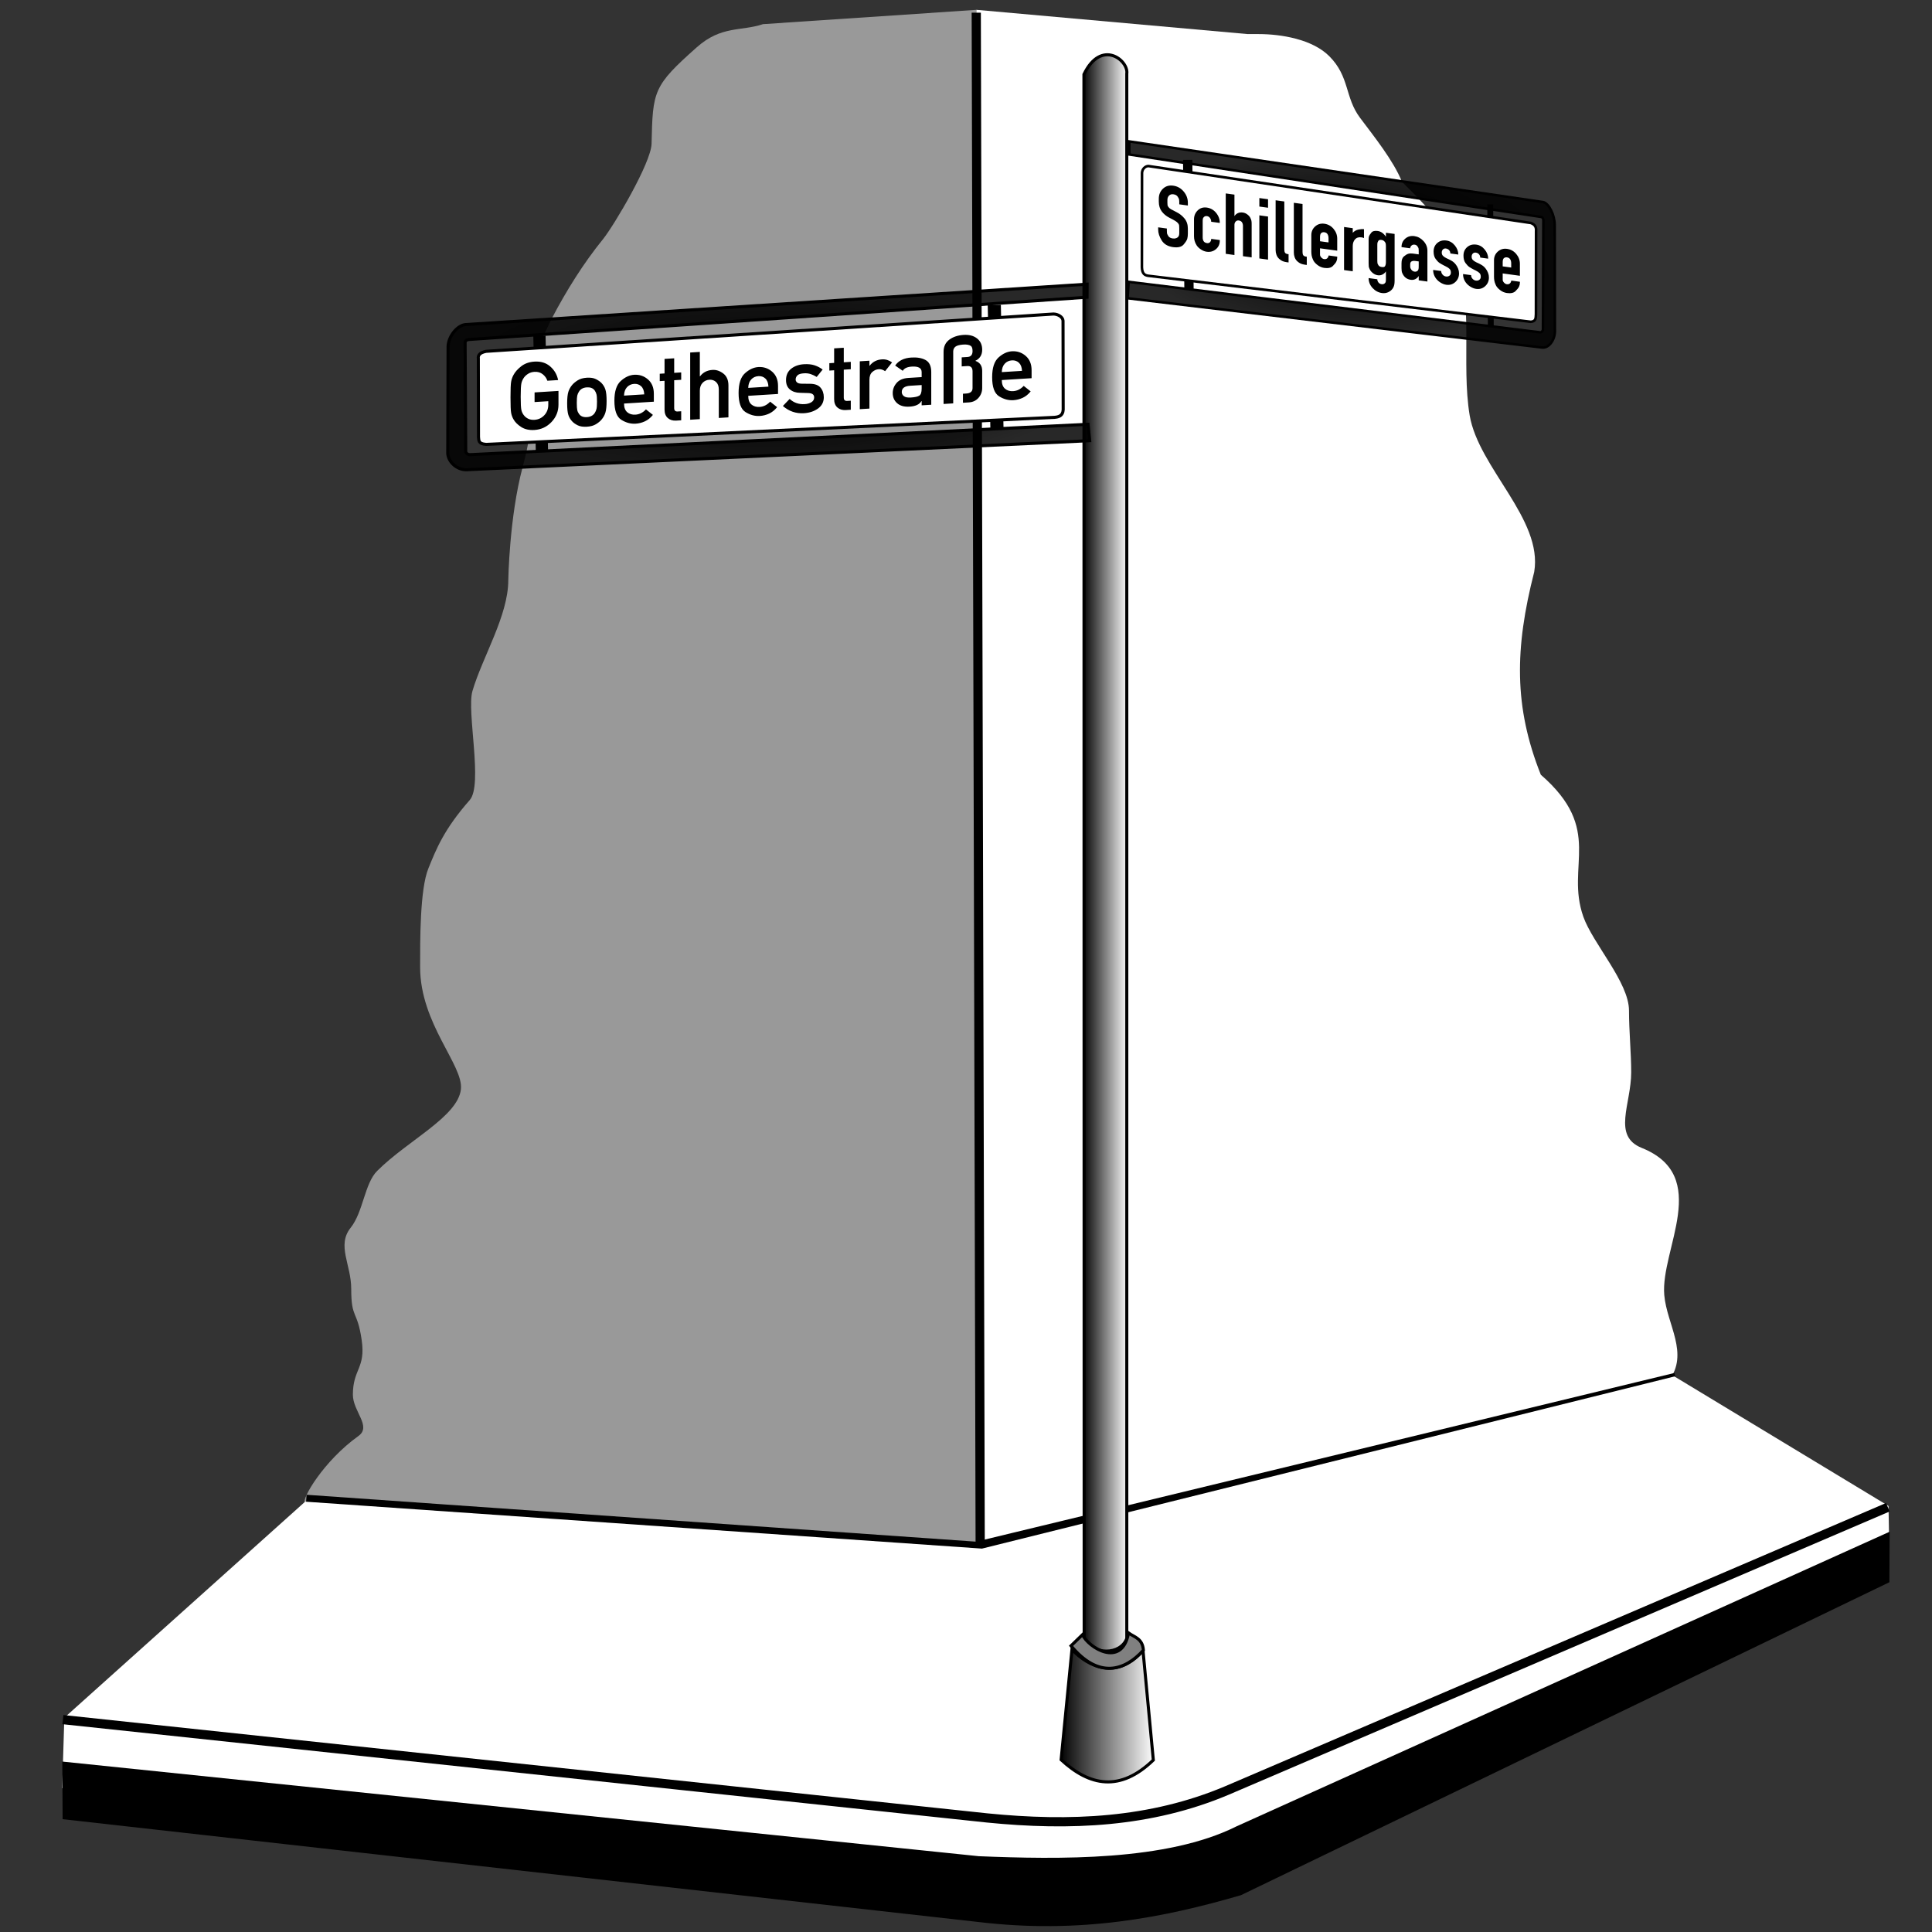<?xml version="1.0" encoding="UTF-8" standalone="no"?>
<!-- Created with Inkscape (http://www.inkscape.org/) -->
<svg
   xmlns:svg="http://www.w3.org/2000/svg"
   xmlns="http://www.w3.org/2000/svg"
   xmlns:xlink="http://www.w3.org/1999/xlink"
   version="1.0"
   width="630"
   height="630"
   id="svg2">
  <rect width="100%" height="100%" fill="#333333" stroke="none"/>
  <defs
     id="defs9">
    <linearGradient
       id="linearGradient15429">
      <stop
         style="stop-color:black;stop-opacity:1"
         offset="0"
         id="stop15431" />
      <stop
         style="stop-color:black;stop-opacity:0"
         offset="1"
         id="stop15433" />
    </linearGradient>
    <linearGradient
       id="linearGradient14529">
      <stop
         style="stop-color:black;stop-opacity:1"
         offset="0"
         id="stop14531" />
      <stop
         style="stop-color:black;stop-opacity:0"
         offset="1"
         id="stop14533" />
    </linearGradient>
    <linearGradient
       id="linearGradient13630">
      <stop
         style="stop-color:black;stop-opacity:1"
         offset="0"
         id="stop13632" />
      <stop
         style="stop-color:black;stop-opacity:0.845"
         offset="1"
         id="stop13634" />
    </linearGradient>
    <radialGradient
       cx="250.666"
       cy="122.924"
       r="105.16"
       fx="250.666"
       fy="122.924"
       id="radialGradient13640"
       xlink:href="#linearGradient13630"
       gradientUnits="userSpaceOnUse"
       gradientTransform="matrix(1,0,0,0.293,0,86.968)" />
    <linearGradient
       x1="352.96"
       y1="278.133"
       x2="367.963"
       y2="278.133"
       id="linearGradient14535"
       xlink:href="#linearGradient14529"
       gradientUnits="userSpaceOnUse" />
    <radialGradient
       cx="250.666"
       cy="122.924"
       r="105.16"
       fx="250.666"
       fy="122.924"
       id="radialGradient14540"
       xlink:href="#linearGradient13630"
       gradientUnits="userSpaceOnUse"
       gradientTransform="matrix(-0.666,-3.239482e-2,0,0.293,604.245,51.891)" />
    <linearGradient
       x1="345.515"
       y1="559.466"
       x2="376.583"
       y2="559.466"
       id="linearGradient15435"
       xlink:href="#linearGradient15429"
       gradientUnits="userSpaceOnUse" />
  </defs>
  <path
     d="M 99.458,490.014 C 98.125,489.102 105.466,476.417 116.867,468.27 C 121.284,465.114 115.07,460.274 115.07,454.793 C 115.07,446.36 119.277,446.239 117.946,437.002 C 116.508,427.029 114.531,430.267 114.531,420.29 C 114.531,412.339 109.734,406.115 114.352,400.343 C 118.436,395.237 118.877,385.935 122.977,381.834 C 132.97,371.841 149.254,364.168 150.292,355.239 C 151.206,347.368 136.994,333.863 136.994,315.345 C 136.994,306.721 136.912,290.01 139.689,283.179 C 142.221,276.951 144.706,270.515 153.167,260.896 C 157.583,255.875 152.1,232.021 154.065,225.316 C 157.291,214.312 165.746,200.737 165.746,189.196 C 165.746,189.196 166.067,168.583 170.418,152.357 C 171.555,148.119 173.293,140.748 173.293,134.747 C 173.293,128.44 172.028,120.025 174.731,114.62 C 176.248,111.586 178.63,106.463 179.942,103.838 C 184.66,94.806 190.241,85.856 196.654,77.962 C 200.26,73.454 212.33,53.088 212.468,46.874 C 212.851,29.581 212.996,28.049 227.203,15.426 C 235.24,8.285 241.617,10.273 248.791,7.877 L 318.491,3.206 L 318.491,505.648 L 99.458,490.014 z "
     style="fill:#999;fill-opacity:1;fill-rule:evenodd;stroke:none;stroke-width:1px;stroke-linecap:butt;stroke-linejoin:miter;stroke-opacity:1"
     id="path10061" />
  <path
     d="M 318.428,3.206 L 318.428,505.648 L 544.132,450.3 C 550.947,441.33 543.516,431.948 542.694,422.267 C 541.433,407.411 558.252,383.51 535.351,374.319 C 525.654,370.427 531.912,360.091 531.912,349.668 C 531.912,343.221 531.193,336.239 531.193,329.542 C 531.193,320.327 519.404,307.694 516.31,298.943 C 510.384,282.185 523.129,270.617 502.441,252.63 C 493.626,230.486 493.903,211.444 500.285,186.5 C 503.183,169.308 482.171,152.62 479.243,135.466 C 476.378,118.279 480.823,98.312 474.408,82.274 C 470.315,72.041 464.218,66.334 457.157,59.273 C 454.417,52.423 448.032,44.471 443.5,38.428 C 438.462,31.71 440.179,25.044 433.436,18.301 C 427.943,12.808 417.807,11.113 410.435,11.113 C 409.237,11.113 408.039,11.113 406.841,11.113 L 318.428,3.206 z "
     style="fill:white;fill-opacity:1;fill-rule:evenodd;stroke:none;stroke-width:1px;stroke-linecap:butt;stroke-linejoin:miter;stroke-opacity:1"
     id="path10063" />
  <path
     d="M 318.063,504.314 L 352.146,496.08 C 347.803,566.874 367.709,533.258 368.903,492.13 L 546.35,449.166"
     style="fill:none;fill-opacity:1;fill-rule:evenodd;stroke:black;stroke-width:3;stroke-linecap:butt;stroke-linejoin:miter;stroke-miterlimit:4;stroke-dasharray:none;stroke-opacity:1"
     id="path10067" />
  <path
     d="M 99.87,488.924 L 319.628,504.314 L 318.346,4.134"
     style="fill:none;fill-opacity:1;fill-rule:evenodd;stroke:black;stroke-width:3;stroke-linecap:butt;stroke-linejoin:miter;stroke-miterlimit:4;stroke-dasharray:none;stroke-opacity:1"
     id="path10065" />
  <path
     d="M 99.506,489.671 L 20.98,560.119 L 20.273,583.082 L 326.585,618.519 L 400.577,610.864 L 616.139,509.16 L 615.82,491.078 L 546.009,448.847 L 320.206,504.979 L 99.506,489.671 z "
     style="fill:white;fill-opacity:1;fill-rule:evenodd;stroke:none;stroke-width:1px;stroke-linecap:butt;stroke-linejoin:miter;stroke-opacity:1"
     id="path11843" />
  <path
     d="M 20.52,560.744 L 321.911,592.807 C 348.842,595.507 375.201,594.39 400.144,583.83 L 615.606,491.489"
     style="fill:none;fill-opacity:1;fill-rule:evenodd;stroke:black;stroke-width:3;stroke-linecap:butt;stroke-linejoin:miter;stroke-miterlimit:4;stroke-dasharray:none;stroke-opacity:1"
     id="path10954" />
  <path
     d="M 20.313,574.423 L 20.419,593.209 L 318.703,626.697 C 352.274,630.783 379.879,625.217 404.654,617.995 L 616.106,515.943 L 616.19,499.473 L 403.197,595.556 C 380.481,606.931 345.179,606.336 319.181,605.283 L 20.313,574.423 z "
     style="fill:black;fill-opacity:1;fill-rule:evenodd;stroke:none;stroke-width:1px;stroke-linecap:butt;stroke-linejoin:miter;stroke-opacity:1"
     id="path11841" />
  <path
     d="M 355.326,143.705 L 152.173,153.18 C 148.97,153.279 146.109,150.554 146.006,147.809 L 146.113,113.137 C 146.113,109.859 148.991,106.165 151.722,105.845 L 354.485,92.664 L 354.455,96.922 L 152.762,110.718 C 151.337,110.957 151.733,111.879 151.67,112.629 L 151.875,147.425 C 152.159,147.869 152.412,148.331 153.581,148.244 L 354.785,138.351 L 355.326,143.705 z "
     style="fill:url(#radialGradient13640);fill-opacity:1;fill-rule:nonzero;stroke:black;stroke-width:1px;stroke-linecap:butt;stroke-linejoin:miter;stroke-opacity:1"
     id="path11847" />
  <path
     d="M 367.684,97.252 L 502.935,113.331 C 505.067,113.534 506.972,110.895 507.04,108.147 L 506.969,73.389 C 506.969,70.103 505.053,66.307 503.235,65.898 L 368.244,46.117 L 368.264,50.386 L 502.542,70.749 C 503.491,71.035 503.228,71.945 503.269,72.699 L 503.133,107.571 C 502.944,108.007 502.775,108.462 501.997,108.337 L 368.045,91.902 L 367.684,97.252 z "
     style="fill:url(#radialGradient14540);fill-opacity:1;fill-rule:nonzero;stroke:black;stroke-width:0.817px;stroke-linecap:butt;stroke-linejoin:miter;stroke-opacity:1"
     id="path14538" />
  <path
     d="M 349.554,537.876 L 346.015,573.825 C 355.375,582.475 365.255,584.368 376.083,573.935 L 372.718,538.217 C 364.287,547.846 355.075,543.71 349.554,537.876 z "
     style="fill:url(#linearGradient15435);fill-opacity:1;fill-rule:evenodd;stroke:black;stroke-width:1px;stroke-linecap:butt;stroke-linejoin:miter;stroke-opacity:1"
     id="path14542" />
  <path
     d="M 353.46,24.25 L 353.534,534.283 C 356.348,539.806 365.393,539.759 367.429,534.283 L 367.429,24.051 C 368.082,19.668 359.079,12.541 353.46,24.25 z "
     style="fill:url(#linearGradient14535);fill-opacity:1;fill-rule:evenodd;stroke:black;stroke-width:1px;stroke-linecap:butt;stroke-linejoin:miter;stroke-opacity:1"
     id="path13642" />
  <path
     d="M 349.245,536.677 L 352.995,533.037 C 354.796,537.172 365.848,544.211 367.998,532.485 C 369.933,533.884 372.549,534.262 372.851,538.111 C 366.674,544.943 358.165,547.491 349.245,536.677 z "
     style="fill:gray;fill-opacity:1;fill-rule:evenodd;stroke:black;stroke-width:1px;stroke-linecap:butt;stroke-linejoin:miter;stroke-opacity:1"
     id="path15437" />
  <path
     d="M 175.903,109.486 L 176.717,147.218"
     style="fill:none;fill-opacity:1;fill-rule:evenodd;stroke:black;stroke-width:4;stroke-linecap:butt;stroke-linejoin:miter;stroke-miterlimit:4;stroke-dasharray:none;stroke-opacity:1"
     id="path15451" />
  <path
     d="M 324.223,99.449 L 325.096,139.881"
     style="fill:none;fill-opacity:1;fill-rule:evenodd;stroke:black;stroke-width:4.286;stroke-linecap:butt;stroke-linejoin:miter;stroke-miterlimit:4;stroke-dasharray:none;stroke-opacity:1"
     id="path17223" />
  <path
     d="M 158.514,114.565 L 343.519,102.397 C 345.024,102.436 346.548,103.346 346.639,104.581 L 346.692,133.597 C 346.585,135.661 345.157,135.969 343.831,136.093 L 158.526,144.911 C 155.808,144.703 156.188,143.501 156.03,142.485 L 155.977,116.953 C 155.83,115.873 156.383,114.994 158.514,114.565 z "
     style="fill:white;fill-opacity:1;fill-rule:evenodd;stroke:black;stroke-width:1px;stroke-linecap:butt;stroke-linejoin:miter;stroke-opacity:1"
     id="path15439" />
  <path
     d="M 174.32,141.949 L 174.32,138.805 L 182.112,138.805 L 182.112,143.273 C 182.112,145.449 181.355,147.29 179.841,148.794 C 178.326,150.299 176.476,151.051 174.29,151.051 C 172.564,151.051 171.118,150.637 169.949,149.81 C 168.781,148.982 167.941,148.087 167.429,147.124 C 167.068,146.483 166.818,145.78 166.677,145.018 C 166.537,144.256 166.467,142.556 166.467,139.918 C 166.467,137.281 166.537,135.581 166.677,134.818 C 166.818,134.056 167.068,133.354 167.429,132.712 C 167.941,131.759 168.781,130.862 169.949,130.019 C 171.118,129.177 172.564,128.756 174.29,128.756 C 176.366,128.756 178.083,129.395 179.442,130.674 C 180.801,131.952 181.651,133.479 181.992,135.255 L 178.487,135.255 C 178.216,134.412 177.712,133.675 176.975,133.043 C 176.238,132.411 175.343,132.095 174.29,132.095 C 173.507,132.095 172.83,132.256 172.259,132.577 C 171.687,132.898 171.236,133.269 170.905,133.69 C 170.473,134.252 170.18,134.868 170.025,135.54 C 169.869,136.212 169.791,137.672 169.791,139.918 C 169.791,142.175 169.869,143.639 170.025,144.311 C 170.18,144.983 170.473,145.59 170.905,146.131 C 171.236,146.573 171.687,146.951 172.259,147.267 C 172.83,147.583 173.507,147.741 174.29,147.741 C 175.553,147.741 176.619,147.31 177.486,146.447 C 178.354,145.585 178.788,144.462 178.788,143.078 L 178.788,141.949 L 174.32,141.949 z M 184.941,143.047 C 184.941,141.373 185.071,140.124 185.332,139.301 C 185.593,138.479 186.024,137.737 186.626,137.075 C 187.057,136.604 187.651,136.152 188.408,135.721 C 189.166,135.29 190.156,135.074 191.38,135.074 C 192.583,135.074 193.566,135.29 194.328,135.721 C 195.091,136.152 195.687,136.604 196.119,137.075 C 196.72,137.737 197.152,138.479 197.412,139.301 C 197.673,140.124 197.804,141.373 197.804,143.047 C 197.804,144.752 197.673,146.016 197.412,146.839 C 197.152,147.661 196.72,148.403 196.119,149.065 C 195.687,149.546 195.091,149.998 194.328,150.419 C 193.566,150.84 192.583,151.051 191.38,151.051 C 190.156,151.051 189.166,150.84 188.408,150.419 C 187.651,149.998 187.057,149.546 186.626,149.065 C 186.024,148.403 185.593,147.661 185.332,146.839 C 185.071,146.016 184.941,144.752 184.941,143.047 L 184.941,143.047 z M 194.674,143.078 C 194.674,141.944 194.617,141.147 194.501,140.685 C 194.386,140.224 194.188,139.783 193.907,139.362 C 193.355,138.599 192.513,138.218 191.38,138.218 C 190.226,138.218 189.384,138.599 188.852,139.362 C 188.551,139.783 188.348,140.224 188.243,140.685 C 188.138,141.147 188.085,141.934 188.085,143.047 C 188.085,144.191 188.138,144.996 188.243,145.462 C 188.348,145.928 188.551,146.367 188.852,146.778 C 189.384,147.541 190.226,147.922 191.38,147.922 C 192.513,147.922 193.355,147.541 193.907,146.778 C 194.188,146.367 194.386,145.931 194.501,145.47 C 194.617,145.008 194.674,144.211 194.674,143.078 L 194.674,143.078 z M 213.209,144.251 L 203.49,144.251 C 203.49,145.535 203.839,146.498 204.536,147.139 C 205.233,147.781 206.123,148.102 207.206,148.102 C 208.5,148.102 209.643,147.601 210.636,146.598 L 212.908,148.539 C 212.136,149.441 211.265,150.086 210.298,150.472 C 209.33,150.858 208.319,151.051 207.266,151.051 C 205.662,151.051 204.107,150.532 202.603,149.494 C 201.098,148.456 200.346,146.332 200.346,143.123 C 200.346,140.084 201.041,137.983 202.43,136.819 C 203.819,135.656 205.27,135.074 206.785,135.074 C 208.5,135.074 209.999,135.668 211.283,136.857 C 212.567,138.045 213.209,139.647 213.209,141.663 L 213.209,144.251 z M 203.49,141.663 L 210.08,141.663 C 210.029,140.49 209.698,139.592 209.087,138.97 C 208.475,138.349 207.708,138.038 206.785,138.038 C 205.852,138.038 205.077,138.349 204.461,138.97 C 203.844,139.592 203.52,140.49 203.49,141.663 L 203.49,141.663 z M 216.699,135.255 L 216.699,130.516 L 219.843,130.516 L 219.843,135.255 L 222.13,135.255 L 222.13,137.662 L 219.843,137.662 L 219.843,146.748 C 219.843,147.531 220.214,147.922 220.956,147.922 L 222.13,147.922 L 222.13,150.87 L 220.49,150.87 C 219.397,150.87 218.492,150.539 217.775,149.877 C 217.057,149.216 216.699,148.268 216.699,147.034 L 216.699,137.662 L 215.134,137.662 L 215.134,135.255 L 216.699,135.255 z M 225.063,150.87 L 225.063,128.951 L 228.208,128.951 L 228.208,136.924 L 228.268,136.924 C 229.241,135.691 230.595,135.074 232.33,135.074 C 233.543,135.074 234.714,135.535 235.843,136.458 C 236.971,137.381 237.535,138.725 237.535,140.49 L 237.535,150.87 L 234.391,150.87 L 234.391,141.573 C 234.391,140.52 234.097,139.698 233.511,139.106 C 232.924,138.514 232.194,138.218 231.322,138.218 C 230.419,138.218 229.674,138.514 229.088,139.106 C 228.501,139.698 228.208,140.52 228.208,141.573 L 228.208,150.87 L 225.063,150.87 z M 253.707,144.251 L 243.989,144.251 C 243.989,145.535 244.337,146.498 245.035,147.139 C 245.732,147.781 246.622,148.102 247.705,148.102 C 248.999,148.102 250.142,147.601 251.135,146.598 L 253.407,148.539 C 252.634,149.441 251.764,150.086 250.796,150.472 C 249.829,150.858 248.818,151.051 247.765,151.051 C 246.16,151.051 244.606,150.532 243.101,149.494 C 241.597,148.456 240.845,146.332 240.845,143.123 C 240.845,140.084 241.539,137.983 242.928,136.819 C 244.317,135.656 245.769,135.074 247.284,135.074 C 248.999,135.074 250.498,135.668 251.782,136.857 C 253.066,138.045 253.707,139.647 253.707,141.663 L 253.707,144.251 z M 243.989,141.663 L 250.578,141.663 C 250.528,140.49 250.197,139.592 249.585,138.97 C 248.974,138.349 248.206,138.038 247.284,138.038 C 246.351,138.038 245.576,138.349 244.959,138.97 C 244.343,139.592 244.019,140.49 243.989,141.663 L 243.989,141.663 z M 255.287,148.268 L 257.484,146.101 C 258.848,147.435 260.487,148.102 262.403,148.102 C 263.296,148.102 264.033,147.934 264.614,147.598 C 265.196,147.262 265.487,146.763 265.487,146.101 C 265.487,145.189 264.85,144.677 263.576,144.567 L 260.808,144.311 C 259.514,144.211 258.441,143.785 257.589,143.032 C 256.736,142.28 256.31,141.232 256.31,139.888 C 256.31,138.304 256.867,137.105 257.98,136.293 C 259.093,135.48 260.477,135.074 262.132,135.074 C 263.496,135.074 264.665,135.267 265.637,135.653 C 266.61,136.039 267.483,136.553 268.255,137.195 L 266.314,139.482 C 265.693,139.061 265.051,138.715 264.389,138.444 C 263.727,138.173 262.975,138.038 262.132,138.038 C 261.129,138.038 260.432,138.216 260.041,138.572 C 259.65,138.928 259.454,139.377 259.454,139.918 C 259.454,140.259 259.6,140.575 259.891,140.866 C 260.181,141.157 260.723,141.332 261.515,141.393 L 264.103,141.573 C 265.718,141.683 266.876,142.182 267.578,143.07 C 268.28,143.958 268.631,145.018 268.631,146.252 C 268.631,147.786 268.004,148.97 266.751,149.802 C 265.497,150.635 263.968,151.051 262.162,151.051 C 259.565,151.051 257.273,150.123 255.287,148.268 L 255.287,148.268 z M 272.001,135.255 L 272.001,130.516 L 275.145,130.516 L 275.145,135.255 L 277.432,135.255 L 277.432,137.662 L 275.145,137.662 L 275.145,146.748 C 275.145,147.531 275.516,147.922 276.259,147.922 L 277.432,147.922 L 277.432,150.87 L 275.792,150.87 C 274.699,150.87 273.794,150.539 273.077,149.877 C 272.36,149.216 272.001,148.268 272.001,147.034 L 272.001,137.662 L 270.437,137.662 L 270.437,135.255 L 272.001,135.255 z M 280.366,150.87 L 280.366,135.255 L 283.51,135.255 L 283.51,136.924 L 283.57,136.924 C 284.543,135.691 285.897,135.074 287.632,135.074 C 288.775,135.074 289.863,135.475 290.897,136.278 L 288.625,138.986 C 287.943,138.474 287.251,138.218 286.549,138.218 C 285.777,138.218 285.077,138.477 284.45,138.993 C 283.823,139.51 283.51,140.339 283.51,141.483 L 283.51,150.87 L 280.366,150.87 z M 300.54,150.87 L 300.54,149.486 L 300.465,149.486 C 299.833,150.529 298.549,151.051 296.613,151.051 C 294.868,151.051 293.514,150.597 292.551,149.689 C 291.589,148.782 291.107,147.646 291.107,146.282 C 291.107,145.048 291.533,143.97 292.386,143.047 C 293.238,142.125 294.507,141.663 296.192,141.663 L 300.54,141.663 L 300.54,140.039 C 300.54,138.705 299.472,138.038 297.335,138.038 C 295.851,138.038 294.863,138.434 294.372,139.226 L 291.904,137.361 C 292.998,135.836 294.753,135.074 297.17,135.074 C 299.096,135.074 300.66,135.45 301.864,136.202 C 303.067,136.955 303.669,138.293 303.669,140.219 L 303.669,150.87 L 300.54,150.87 z M 300.54,145.394 L 300.54,144.251 L 296.779,144.251 C 294.963,144.251 294.056,144.878 294.056,146.131 C 294.056,146.663 294.284,147.124 294.74,147.516 C 295.197,147.907 295.956,148.102 297.019,148.102 C 298.323,148.102 299.236,147.957 299.758,147.666 C 300.279,147.375 300.54,146.618 300.54,145.394 L 300.54,145.394 z M 313.598,138.986 L 313.598,136.037 L 315.479,136.037 C 316.582,136.037 317.133,135.43 317.134,134.217 C 317.133,133.414 316.973,132.858 316.652,132.547 C 316.08,132.085 315.173,131.87 313.929,131.9 C 312.786,131.93 311.991,132.108 311.545,132.434 C 311.098,132.76 310.86,133.239 310.83,133.871 L 310.83,150.87 L 307.686,150.87 L 307.686,133.871 C 307.686,132.156 308.305,130.874 309.544,130.027 C 310.782,129.179 312.349,128.756 314.245,128.756 C 316.03,128.756 317.482,129.229 318.6,130.177 C 319.719,131.125 320.278,132.386 320.278,133.961 C 320.278,135.656 319.531,136.819 318.036,137.451 C 319.531,138.053 320.278,139.191 320.278,140.866 L 320.278,146.447 C 320.278,147.671 319.879,148.714 319.082,149.577 C 318.284,150.439 317.239,150.87 315.945,150.87 L 314.004,150.87 L 314.004,147.922 L 315.103,147.922 C 316.457,147.922 317.133,147.375 317.134,146.282 L 317.134,140.806 C 317.133,139.592 316.562,138.986 315.418,138.986 L 313.598,138.986 z M 336.39,144.251 L 326.671,144.251 C 326.671,145.535 327.02,146.498 327.717,147.139 C 328.414,147.781 329.304,148.102 330.387,148.102 C 331.681,148.102 332.824,147.601 333.817,146.598 L 336.089,148.539 C 335.317,149.441 334.447,150.086 333.479,150.472 C 332.511,150.858 331.501,151.051 330.448,151.051 C 328.843,151.051 327.288,150.532 325.784,149.494 C 324.279,148.456 323.527,146.332 323.527,143.123 C 323.527,140.084 324.222,137.983 325.611,136.819 C 327,135.656 328.452,135.074 329.966,135.074 C 331.681,135.074 333.181,135.668 334.464,136.857 C 335.748,138.045 336.39,139.647 336.39,141.663 L 336.39,144.251 z M 326.671,141.663 L 333.261,141.663 C 333.211,140.49 332.88,139.592 332.268,138.97 C 331.656,138.349 330.889,138.038 329.966,138.038 C 329.033,138.038 328.259,138.349 327.642,138.97 C 327.025,139.592 326.702,140.49 326.671,141.663 L 326.671,141.663 z "
     transform="matrix(1,-6.220629e-2,0,1,0,0)"
     style="font-size:30.81px;font-style:normal;font-variant:normal;font-weight:normal;font-stretch:normal;text-align:center;line-height:100%;writing-mode:lr-tb;text-anchor:middle;fill:black;fill-opacity:1;stroke:none;stroke-width:1px;stroke-linecap:butt;stroke-linejoin:miter;stroke-opacity:1;font-family:DIN 1451 Mittelschrift"
     id="text15441" />
  <path
     d="M 485.95,66.643 L 486.128,106.453"
     style="fill:none;fill-opacity:1;fill-rule:evenodd;stroke:black;stroke-width:1.922;stroke-linecap:butt;stroke-linejoin:miter;stroke-miterlimit:4;stroke-dasharray:none;stroke-opacity:1"
     id="path17227" />
  <path
     d="M 387.291,52.134 L 387.712,94.223"
     style="fill:none;fill-opacity:1;fill-rule:evenodd;stroke:black;stroke-width:3.036;stroke-linecap:butt;stroke-linejoin:miter;stroke-miterlimit:4;stroke-dasharray:none;stroke-opacity:1"
     id="path17225" />
  <path
     d="M 499.185,72.713 L 374.5,54.148 C 373.486,54.145 372.459,55.064 372.397,56.372 L 372.362,87.175 C 372.433,89.369 373.396,89.739 374.29,89.912 L 499.177,104.929 C 501.009,104.79 500.752,103.502 500.859,102.429 L 500.894,75.326 C 500.993,74.184 500.621,73.233 499.185,72.713 z "
     style="fill:white;fill-opacity:1;fill-rule:evenodd;stroke:black;stroke-width:0.846px;stroke-linecap:butt;stroke-linejoin:miter;stroke-opacity:1"
     id="path15445" />
  <path
     d="M 380.498,75.226 C 380.498,75.6 380.513,75.882 380.542,76.073 C 380.572,76.264 380.719,76.57 380.985,76.991 C 381.251,77.411 381.738,77.67 382.446,77.767 C 382.84,77.821 383.204,77.788 383.539,77.667 C 383.873,77.545 384.119,77.363 384.277,77.118 C 384.434,76.874 384.518,76.61 384.528,76.326 C 384.538,76.042 384.543,75.851 384.543,75.752 L 384.543,74.365 C 384.543,73.971 384.528,73.673 384.498,73.473 C 384.469,73.272 384.351,73.044 384.144,72.789 C 383.937,72.534 383.642,72.287 383.258,72.048 C 382.875,71.808 382.206,71.445 381.251,70.96 C 380.296,70.474 379.494,69.808 378.844,68.961 C 378.195,68.114 377.87,67.03 377.87,65.711 L 377.87,64.826 C 377.87,63.487 378.318,62.393 379.213,61.542 C 380.109,60.69 381.226,60.357 382.564,60.541 C 383.922,60.728 385.059,61.361 385.974,62.442 C 386.89,63.523 387.347,64.752 387.347,66.129 L 387.347,67.015 L 384.543,66.629 L 384.543,65.743 C 384.543,65.468 384.523,65.229 384.484,65.027 C 384.444,64.824 384.287,64.517 384.011,64.106 C 383.735,63.694 383.273,63.443 382.623,63.354 C 382.053,63.275 381.585,63.413 381.221,63.766 C 380.857,64.12 380.675,64.602 380.675,65.211 L 380.675,66.097 C 380.675,66.471 380.689,66.744 380.719,66.915 C 380.749,67.087 380.852,67.293 381.029,67.534 C 381.206,67.775 381.462,67.997 381.797,68.2 C 382.132,68.404 382.776,68.743 383.731,69.219 C 384.685,69.695 385.527,70.371 386.255,71.249 C 386.983,72.127 387.347,73.235 387.347,74.573 L 387.347,76.168 C 387.347,76.817 387.283,77.379 387.156,77.853 C 387.028,78.328 386.629,78.957 385.96,79.741 C 385.291,80.525 384.139,80.805 382.505,80.58 C 380.813,80.347 379.583,79.622 378.815,78.405 C 378.047,77.187 377.663,75.997 377.663,74.836 L 377.663,74.127 L 380.498,74.517 L 380.498,75.226 z M 397.761,78.456 C 397.761,79.617 397.338,80.553 396.492,81.263 C 395.645,81.973 394.641,82.249 393.48,82.089 C 392.85,82.003 392.225,81.754 391.605,81.344 C 390.985,80.934 390.517,80.481 390.203,79.985 C 389.888,79.489 389.667,78.996 389.539,78.506 C 389.411,78.016 389.347,77.525 389.347,77.033 L 389.347,71.541 C 389.347,70.38 389.745,69.407 390.542,68.621 C 391.339,67.835 392.329,67.523 393.509,67.685 C 394.73,67.853 395.744,68.425 396.551,69.402 C 397.358,70.379 397.761,71.478 397.761,72.698 L 394.956,72.313 C 394.956,71.88 394.833,71.479 394.587,71.11 C 394.342,70.742 394.002,70.528 393.569,70.468 C 393.313,70.433 393.092,70.457 392.904,70.539 C 392.717,70.622 392.55,70.766 392.403,70.972 C 392.255,71.178 392.181,71.498 392.181,71.931 L 392.181,77.423 C 392.181,77.934 392.29,78.353 392.506,78.678 C 392.723,79.003 393.087,79.2 393.598,79.271 C 394.012,79.328 394.342,79.22 394.587,78.949 C 394.833,78.678 394.956,78.326 394.956,77.893 L 397.761,78.278 L 397.761,78.456 z M 405.282,69.304 C 405.794,69.374 406.276,69.578 406.729,69.916 C 407.182,70.254 407.507,70.618 407.703,71.01 C 407.9,71.401 408.023,71.728 408.072,71.991 C 408.122,72.253 408.146,72.591 408.146,73.004 L 408.146,83.928 L 405.312,83.538 L 405.312,73.677 C 405.312,73.205 405.203,72.806 404.987,72.481 C 404.77,72.156 404.426,71.961 403.954,71.896 C 403.541,71.84 403.201,71.955 402.935,72.243 C 402.67,72.531 402.537,72.882 402.537,73.295 L 402.537,83.157 L 399.702,82.767 L 399.702,63.075 L 402.537,63.465 L 402.537,70.462 C 403.186,69.527 404.101,69.142 405.282,69.304 L 405.282,69.304 z M 410.658,84.274 L 410.658,70.22 L 413.493,70.609 L 413.493,84.663 L 410.658,84.274 z M 410.658,67.356 L 410.658,64.581 L 413.493,64.971 L 413.493,67.746 L 410.658,67.356 z M 418.798,65.7 L 418.798,81.348 C 418.798,81.82 418.877,82.175 419.034,82.414 C 419.191,82.652 419.506,82.803 419.979,82.868 L 420.186,82.897 L 420.186,85.584 L 419.566,85.498 C 419.113,85.436 418.69,85.329 418.296,85.176 C 417.903,85.023 417.509,84.768 417.115,84.409 C 416.722,84.05 416.431,83.616 416.244,83.108 C 416.057,82.6 415.963,82.07 415.963,81.519 L 415.963,65.311 L 418.798,65.7 z M 424.737,66.517 L 424.737,82.165 C 424.737,82.637 424.816,82.992 424.973,83.23 C 425.131,83.468 425.446,83.62 425.919,83.685 L 426.125,83.713 L 426.125,86.4 L 425.505,86.315 C 425.052,86.253 424.629,86.145 424.236,85.993 C 423.842,85.84 423.449,85.584 423.055,85.225 C 422.661,84.866 422.371,84.433 422.184,83.925 C 421.996,83.417 421.903,82.887 421.903,82.336 L 421.903,66.127 L 424.737,66.517 z M 431.769,84.489 C 432.183,84.546 432.517,84.464 432.773,84.244 C 433.029,84.023 433.186,83.71 433.246,83.305 L 436.05,83.691 L 436.05,84.015 C 436.05,84.448 435.957,84.868 435.77,85.276 C 435.583,85.683 435.194,86.176 434.603,86.754 C 434.013,87.333 433.088,87.535 431.828,87.362 C 431.021,87.251 430.278,86.932 429.599,86.406 C 428.92,85.879 428.452,85.338 428.196,84.781 C 427.94,84.224 427.778,83.729 427.709,83.297 C 427.641,82.864 427.606,82.441 427.606,82.028 L 427.606,76.684 C 427.606,75.523 428.024,74.572 428.861,73.83 C 429.697,73.089 430.696,72.798 431.858,72.958 C 433.059,73.123 434.058,73.679 434.855,74.625 C 435.652,75.571 436.05,76.644 436.05,77.845 L 436.05,81.742 L 430.441,80.97 L 430.441,83.067 C 430.441,83.362 430.583,83.662 430.869,83.967 C 431.154,84.272 431.454,84.446 431.769,84.489 L 431.769,84.489 z M 431.828,75.729 C 431.454,75.678 431.129,75.761 430.854,75.979 C 430.578,76.197 430.441,76.631 430.441,77.28 L 430.441,78.667 L 433.216,79.049 L 433.216,77.661 C 433.216,77.15 433.108,76.717 432.891,76.362 C 432.675,76.008 432.32,75.797 431.828,75.729 L 431.828,75.729 z M 444.775,74.734 L 444.775,77.627 C 444.637,77.569 444.5,77.521 444.362,77.482 C 444.224,77.443 444.096,77.416 443.978,77.4 C 443.052,77.272 442.344,77.49 441.852,78.052 C 441.36,78.614 441.114,79.338 441.114,80.224 L 441.114,88.461 L 438.28,88.071 L 438.28,74.018 L 441.114,74.407 L 441.114,75.914 C 441.606,75.371 442.211,75.021 442.93,74.864 C 443.648,74.707 444.263,74.664 444.775,74.734 L 444.775,74.734 z M 454.114,94.117 C 453.72,94.653 453.218,95.051 452.608,95.312 C 451.998,95.573 451.348,95.656 450.659,95.561 C 449.459,95.396 448.43,94.846 447.574,93.911 C 446.718,92.977 446.289,91.899 446.289,90.678 L 449.124,91.068 C 449.124,91.462 449.252,91.814 449.508,92.125 C 449.764,92.436 450.098,92.619 450.512,92.676 C 451.102,92.757 451.535,92.551 451.811,92.057 C 451.89,91.872 451.929,91.562 451.929,91.129 L 451.929,88.501 C 451.653,88.936 451.279,89.273 450.807,89.514 C 450.334,89.754 449.832,89.837 449.301,89.764 C 448.73,89.686 448.204,89.461 447.722,89.089 C 447.24,88.718 446.895,88.321 446.688,87.899 C 446.481,87.477 446.363,87.146 446.334,86.906 C 446.304,86.666 446.289,86.299 446.289,85.807 L 446.289,78.013 C 446.289,77.659 446.334,77.34 446.422,77.057 C 446.511,76.774 446.757,76.379 447.161,75.874 C 447.564,75.368 448.268,75.185 449.272,75.323 C 449.803,75.396 450.295,75.596 450.748,75.924 C 451.201,76.252 451.594,76.675 451.929,77.194 L 451.929,75.894 L 454.763,76.284 L 454.763,91.519 C 454.763,92.07 454.719,92.551 454.631,92.962 C 454.542,93.373 454.37,93.758 454.114,94.117 L 454.114,94.117 z M 451.663,78.988 C 451.368,78.553 450.984,78.303 450.512,78.238 C 449.96,78.163 449.601,78.276 449.434,78.578 C 449.266,78.88 449.173,79.113 449.153,79.278 C 449.134,79.442 449.124,79.613 449.124,79.79 L 449.124,85.134 C 449.124,85.41 449.139,85.633 449.168,85.805 C 449.198,85.976 449.311,86.213 449.508,86.515 C 449.705,86.818 450.059,87.004 450.57,87.075 C 451.18,87.158 451.555,87.038 451.692,86.712 C 451.83,86.387 451.899,86.135 451.899,85.958 C 451.899,85.781 451.909,85.635 451.929,85.52 L 451.929,80.176 C 451.929,79.9 451.914,79.682 451.884,79.52 C 451.855,79.359 451.781,79.181 451.663,78.988 L 451.663,78.988 z M 457.34,89.216 C 457.202,88.961 457.113,88.688 457.074,88.397 C 457.035,88.106 457.015,87.784 457.015,87.429 L 457.015,85.835 C 457.015,84.792 457.276,84.05 457.798,83.61 C 458.319,83.17 458.792,82.886 459.215,82.757 C 459.638,82.629 460.145,82.605 460.735,82.686 L 462.625,82.946 L 462.625,81.735 C 462.625,81.459 462.61,81.231 462.581,81.05 C 462.551,80.869 462.428,80.626 462.212,80.32 C 461.995,80.015 461.7,79.836 461.325,79.785 C 460.932,79.731 460.597,79.813 460.322,80.031 C 460.046,80.249 459.879,80.56 459.82,80.965 L 457.015,80.58 C 457.015,79.438 457.424,78.515 458.24,77.811 C 459.057,77.106 460.046,76.834 461.207,76.993 C 462.349,77.15 463.343,77.691 464.19,78.614 C 465.036,79.537 465.459,80.58 465.459,81.741 L 465.459,91.809 L 462.625,91.419 L 462.625,90.002 C 462.33,90.453 461.961,90.791 461.518,91.016 C 461.075,91.24 460.578,91.315 460.026,91.239 C 458.786,91.069 457.891,90.394 457.34,89.216 L 457.34,89.216 z M 459.85,86.195 L 459.85,86.903 C 459.85,87.278 459.983,87.636 460.248,87.977 C 460.514,88.319 460.863,88.52 461.296,88.579 C 461.532,88.612 461.754,88.583 461.961,88.493 C 462.167,88.404 462.325,88.263 462.433,88.071 C 462.541,87.88 462.6,87.622 462.61,87.298 C 462.62,86.975 462.625,86.744 462.625,86.607 L 462.625,85.248 L 461.562,85.102 C 461.05,85.031 460.637,85.073 460.322,85.227 C 460.007,85.38 459.85,85.703 459.85,86.195 L 459.85,86.195 z M 471.521,90.162 C 471.954,90.221 472.328,90.135 472.643,89.903 C 472.958,89.671 473.115,89.338 473.115,88.905 C 473.115,88.393 472.982,87.996 472.717,87.714 C 472.451,87.431 472.033,87.152 471.462,86.876 L 470.901,86.593 C 470.311,86.295 469.819,86.016 469.425,85.755 C 469.031,85.494 468.608,85.062 468.156,84.459 C 467.703,83.855 467.477,83.042 467.477,82.018 C 467.477,80.857 467.88,79.928 468.687,79.232 C 469.494,78.536 470.488,78.27 471.669,78.432 C 472.751,78.581 473.667,79.12 474.414,80.049 C 475.162,80.979 475.536,81.965 475.536,83.008 L 472.939,82.651 C 472.939,82.238 472.806,81.88 472.54,81.578 C 472.274,81.275 471.925,81.094 471.492,81.035 C 471.098,80.981 470.773,81.084 470.518,81.344 C 470.262,81.604 470.134,81.94 470.134,82.354 C 470.134,82.787 470.262,83.139 470.518,83.411 C 470.773,83.682 471.147,83.94 471.639,84.185 L 472.555,84.606 C 473.086,84.876 473.505,85.12 473.809,85.34 C 474.114,85.559 474.419,85.866 474.724,86.262 C 475.029,86.658 475.281,87.106 475.478,87.606 C 475.675,88.105 475.773,88.621 475.773,89.152 C 475.773,90.294 475.365,91.237 474.548,91.981 C 473.731,92.724 472.751,93.018 471.61,92.861 C 470.921,92.766 470.227,92.483 469.528,92.014 C 468.83,91.544 468.288,90.962 467.905,90.27 C 467.521,89.577 467.329,88.828 467.329,88.021 L 469.956,88.382 C 469.956,88.815 470.109,89.205 470.414,89.552 C 470.719,89.899 471.088,90.102 471.521,90.162 L 471.521,90.162 z M 481.267,91.502 C 481.7,91.561 482.074,91.475 482.388,91.243 C 482.703,91.011 482.86,90.678 482.86,90.245 C 482.86,89.733 482.728,89.336 482.462,89.053 C 482.197,88.771 481.778,88.492 481.207,88.216 L 480.647,87.933 C 480.056,87.635 479.564,87.356 479.17,87.095 C 478.777,86.834 478.353,86.402 477.901,85.799 C 477.448,85.195 477.222,84.382 477.222,83.358 C 477.222,82.197 477.625,81.268 478.432,80.572 C 479.239,79.876 480.233,79.609 481.414,79.772 C 482.497,79.921 483.412,80.46 484.16,81.389 C 484.908,82.318 485.281,83.305 485.281,84.348 L 482.684,83.991 C 482.684,83.578 482.551,83.22 482.285,82.918 C 482.019,82.615 481.67,82.434 481.237,82.375 C 480.843,82.321 480.519,82.424 480.263,82.684 C 480.007,82.944 479.879,83.28 479.879,83.694 C 479.879,84.127 480.007,84.479 480.263,84.751 C 480.519,85.022 480.893,85.28 481.385,85.525 L 482.3,85.946 C 482.832,86.216 483.25,86.46 483.555,86.68 C 483.86,86.899 484.164,87.206 484.47,87.602 C 484.775,87.998 485.026,88.446 485.223,88.946 C 485.42,89.445 485.518,89.961 485.518,90.492 C 485.518,91.634 485.11,92.577 484.293,93.321 C 483.476,94.064 482.497,94.358 481.355,94.201 C 480.666,94.106 479.972,93.823 479.274,93.353 C 478.575,92.883 478.034,92.302 477.65,91.61 C 477.266,90.917 477.074,90.168 477.074,89.361 L 479.702,89.722 C 479.702,90.155 479.854,90.545 480.159,90.892 C 480.464,91.239 480.833,91.442 481.267,91.502 L 481.267,91.502 z M 491.336,92.68 C 491.75,92.737 492.085,92.655 492.34,92.434 C 492.596,92.213 492.753,91.9 492.813,91.495 L 495.618,91.881 L 495.618,92.205 C 495.618,92.638 495.524,93.059 495.337,93.466 C 495.15,93.873 494.761,94.366 494.171,94.945 C 493.58,95.523 492.655,95.725 491.396,95.552 C 490.588,95.441 489.845,95.123 489.166,94.596 C 488.487,94.07 488.02,93.528 487.764,92.971 C 487.508,92.414 487.346,91.919 487.277,91.487 C 487.208,91.054 487.174,90.631 487.174,90.218 L 487.174,84.874 C 487.174,83.713 487.592,82.762 488.428,82.021 C 489.265,81.279 490.264,80.989 491.425,81.148 C 492.626,81.313 493.625,81.869 494.422,82.815 C 495.219,83.761 495.618,84.834 495.618,86.035 L 495.618,89.932 L 490.008,89.161 L 490.008,91.257 C 490.008,91.552 490.151,91.852 490.436,92.157 C 490.721,92.462 491.021,92.637 491.336,92.68 L 491.336,92.68 z M 491.396,83.919 C 491.021,83.868 490.697,83.951 490.421,84.169 C 490.146,84.387 490.008,84.821 490.008,85.47 L 490.008,86.858 L 492.783,87.239 L 492.783,85.852 C 492.783,85.34 492.675,84.907 492.458,84.552 C 492.242,84.198 491.888,83.987 491.396,83.919 L 491.396,83.919 z "
     style="font-size:29.524px;font-style:normal;font-variant:normal;font-weight:normal;font-stretch:normal;text-align:center;line-height:100%;writing-mode:lr-tb;text-anchor:middle;fill:black;fill-opacity:1;stroke:none;stroke-width:1px;stroke-linecap:butt;stroke-linejoin:miter;stroke-opacity:1;font-family:DIN 1451 Engschrift"
     id="text15447" />
</svg>
